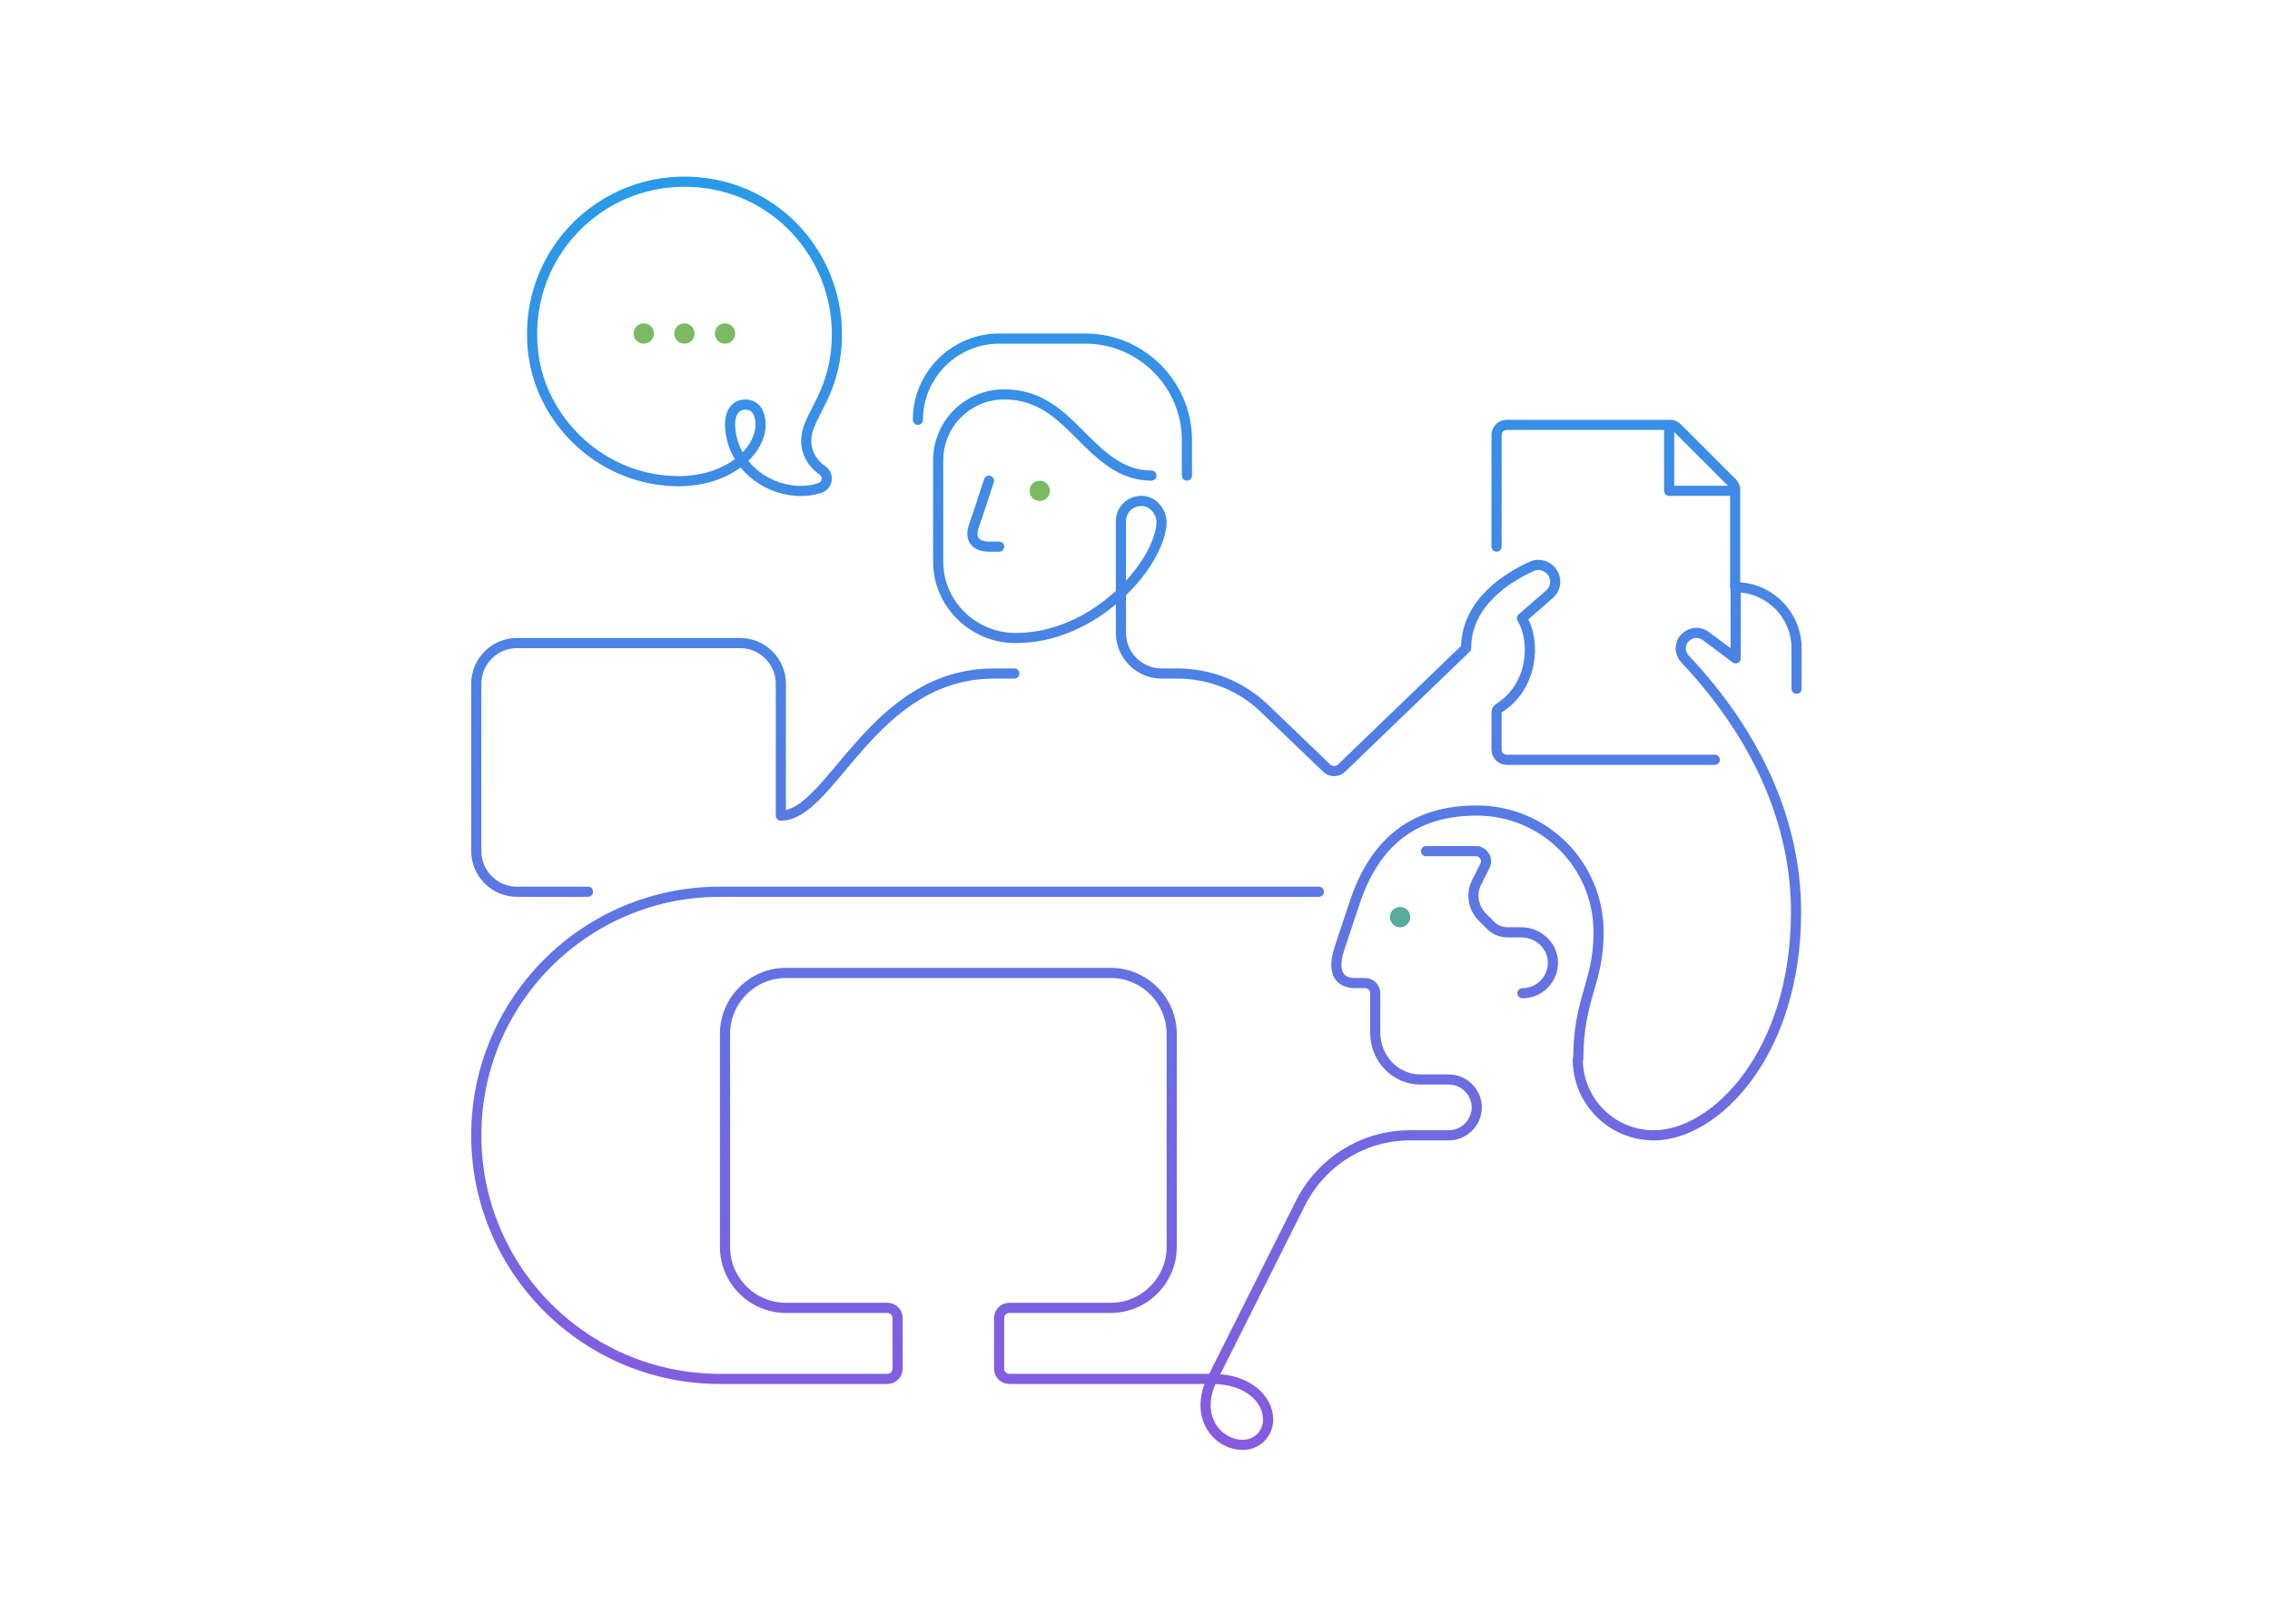 <svg width="559" height="400" viewBox="0 0 559 400" fill="none" xmlns="http://www.w3.org/2000/svg">
<path d="M243.536 118.4C243.536 118.4 240.786 126.9 239.786 129.65C238.536 133.4 241.036 134.65 243.536 134.65H246.036M283.536 117.15C276.036 117.15 271.036 112.15 266.036 107.15C261.036 102.15 256.036 97.15 247.286 97.15C238.286 97.15 231.036 104.4 231.036 113.4V138.4C231.036 148.65 239.536 157.025 249.786 157.15C269.536 157.4 285.411 139.15 286.036 128.9C286.161 126.275 284.161 123.65 281.536 123.4C278.536 123.15 276.036 125.4 276.036 128.4V155.9C276.036 161.4 280.536 165.9 286.036 165.9H289.911C297.911 165.9 305.536 168.9 311.286 174.4L326.786 189.275C327.786 190.15 329.286 190.15 330.286 189.275L361.036 159.65C361.036 148.15 371.911 141.9 377.161 139.525C378.661 138.775 380.536 139.15 381.786 140.4C383.411 142.025 383.411 144.775 381.536 146.4L374.786 152.275C378.411 158.4 377.286 169.275 369.161 174.4C368.786 174.65 368.536 175.025 368.536 175.4V184.65C368.536 186.025 369.661 187.15 371.036 187.15H422.286M226.036 103.4C226.036 92.4 235.036 83.4 246.036 83.4C252.286 83.4 267.286 83.4 267.286 83.4C281.036 83.4 292.286 94.65 292.286 108.4V117.15M298.536 339.65H248.536C247.161 339.65 246.036 338.525 246.036 337.15V324.65C246.036 323.275 247.161 322.15 248.536 322.15H273.536C281.786 322.15 288.536 315.4 288.536 307.15V254.65C288.536 246.4 281.786 239.65 273.536 239.65H193.536C185.286 239.65 178.536 246.4 178.536 254.65V307.15C178.536 315.4 185.286 322.15 193.536 322.15H218.536C219.911 322.15 221.036 323.275 221.036 324.65V337.15C221.036 338.525 219.911 339.65 218.536 339.65H177.286C144.161 339.65 117.286 312.775 117.286 279.65C117.286 246.525 144.161 219.65 177.286 219.65H324.786M298.536 339.65L320.286 296.275C325.411 286.15 335.786 279.65 347.161 279.65H356.786C360.536 279.65 363.661 276.525 363.661 272.775C363.661 269.025 360.536 265.9 356.786 265.9H349.786C343.536 265.9 338.661 260.65 338.661 254.4V244.65C338.661 243.275 337.536 242.15 336.161 242.15H333.661C331.161 242.15 327.411 240.9 329.911 233.4L333.661 222.15C338.786 206.9 348.661 199.65 363.661 199.65C380.286 199.65 393.661 213.025 393.661 229.65C393.661 242.15 388.661 245.9 388.661 260.9M298.536 339.65C293.911 348.9 299.786 355.9 306.036 355.9C309.536 355.9 312.286 353.15 312.286 349.65C312.286 344.65 307.286 339.65 298.536 339.65ZM144.786 219.65H127.286C121.786 219.65 117.286 215.15 117.286 209.65V168.4C117.286 162.9 121.786 158.4 127.286 158.4H182.286C187.786 158.4 192.286 162.9 192.286 168.4V200.9C204.786 200.9 214.786 165.9 244.786 165.9H249.786M368.536 134.65V107.15C368.536 105.775 369.661 104.65 371.036 104.65H411.286C411.911 104.65 412.536 104.9 413.036 105.4L426.536 118.9C427.036 119.4 427.286 120.025 427.286 120.65V144.65M411.036 105.9V120.9H426.036M374.911 244.65C379.161 244.65 382.536 241.15 382.411 236.9C382.286 232.775 378.661 229.65 374.661 229.65H371.286C369.661 229.65 368.036 229.025 366.911 227.775L365.036 225.9C362.786 223.65 362.161 220.15 363.661 217.275L365.661 213.275C366.536 211.65 365.286 209.65 363.411 209.65H351.161M388.536 260.9C388.536 271.275 396.911 279.65 407.286 279.65C422.286 279.65 442.286 259.65 442.286 224.65C442.286 203.15 433.161 181.65 414.911 162.275C413.536 160.775 413.536 158.4 415.036 157.025C416.411 155.65 418.536 155.525 420.036 156.65L427.411 162.15V144.65C435.661 144.65 442.411 151.4 442.411 159.65V169.65M187.286 104.65C187.286 101.15 185.661 99.65 183.536 99.65C181.161 99.65 179.286 101.65 179.911 106.275C180.911 114.4 187.911 120.275 196.036 120.9C198.411 121.025 200.161 120.775 202.036 120.15C203.911 119.4 204.161 116.9 202.411 115.775C200.036 114.15 198.536 111.525 198.536 108.525C198.536 103.275 203.786 98.9 205.536 88.9C209.286 67.15 193.911 46.775 171.911 44.9C147.536 42.775 127.536 63.9 131.536 88.525C134.161 104.4 148.536 118.525 167.286 118.525C179.786 118.4 187.286 110.9 187.286 104.65Z" stroke="url(#paint0_linear_1254_45145)" stroke-width="2.5" stroke-miterlimit="10" stroke-linecap="round" stroke-linejoin="round"/>
<path d="M256.036 123.399C257.416 123.399 258.536 122.28 258.536 120.899C258.536 119.519 257.416 118.399 256.036 118.399C254.655 118.399 253.536 119.519 253.536 120.899C253.536 122.28 254.655 123.399 256.036 123.399Z" fill="#79BA62"/>
<path d="M344.786 228.399C346.166 228.399 347.286 227.28 347.286 225.899C347.286 224.519 346.166 223.399 344.786 223.399C343.405 223.399 342.286 224.519 342.286 225.899C342.286 227.28 343.405 228.399 344.786 228.399Z" fill="#55AC9E"/>
<path d="M158.536 84.649C159.916 84.649 161.036 83.53 161.036 82.149C161.036 80.769 159.916 79.649 158.536 79.649C157.155 79.649 156.036 80.769 156.036 82.149C156.036 83.53 157.155 84.649 158.536 84.649Z" fill="#79BA62"/>
<path d="M168.536 84.649C169.916 84.649 171.036 83.53 171.036 82.149C171.036 80.769 169.916 79.649 168.536 79.649C167.155 79.649 166.036 80.769 166.036 82.149C166.036 83.53 167.155 84.649 168.536 84.649Z" fill="#79BA62"/>
<path d="M178.536 84.649C179.916 84.649 181.036 83.53 181.036 82.149C181.036 80.769 179.916 79.649 178.536 79.649C177.155 79.649 176.036 80.769 176.036 82.149C176.036 83.53 177.155 84.649 178.536 84.649Z" fill="#79BA62"/>
<defs>
<linearGradient id="paint0_linear_1254_45145" x1="279.848" y1="44.752" x2="279.848" y2="355.9" gradientUnits="userSpaceOnUse">
<stop stop-color="#279BE8"/>
<stop offset="1" stop-color="#875AE0"/>
</linearGradient>
</defs>
</svg>

